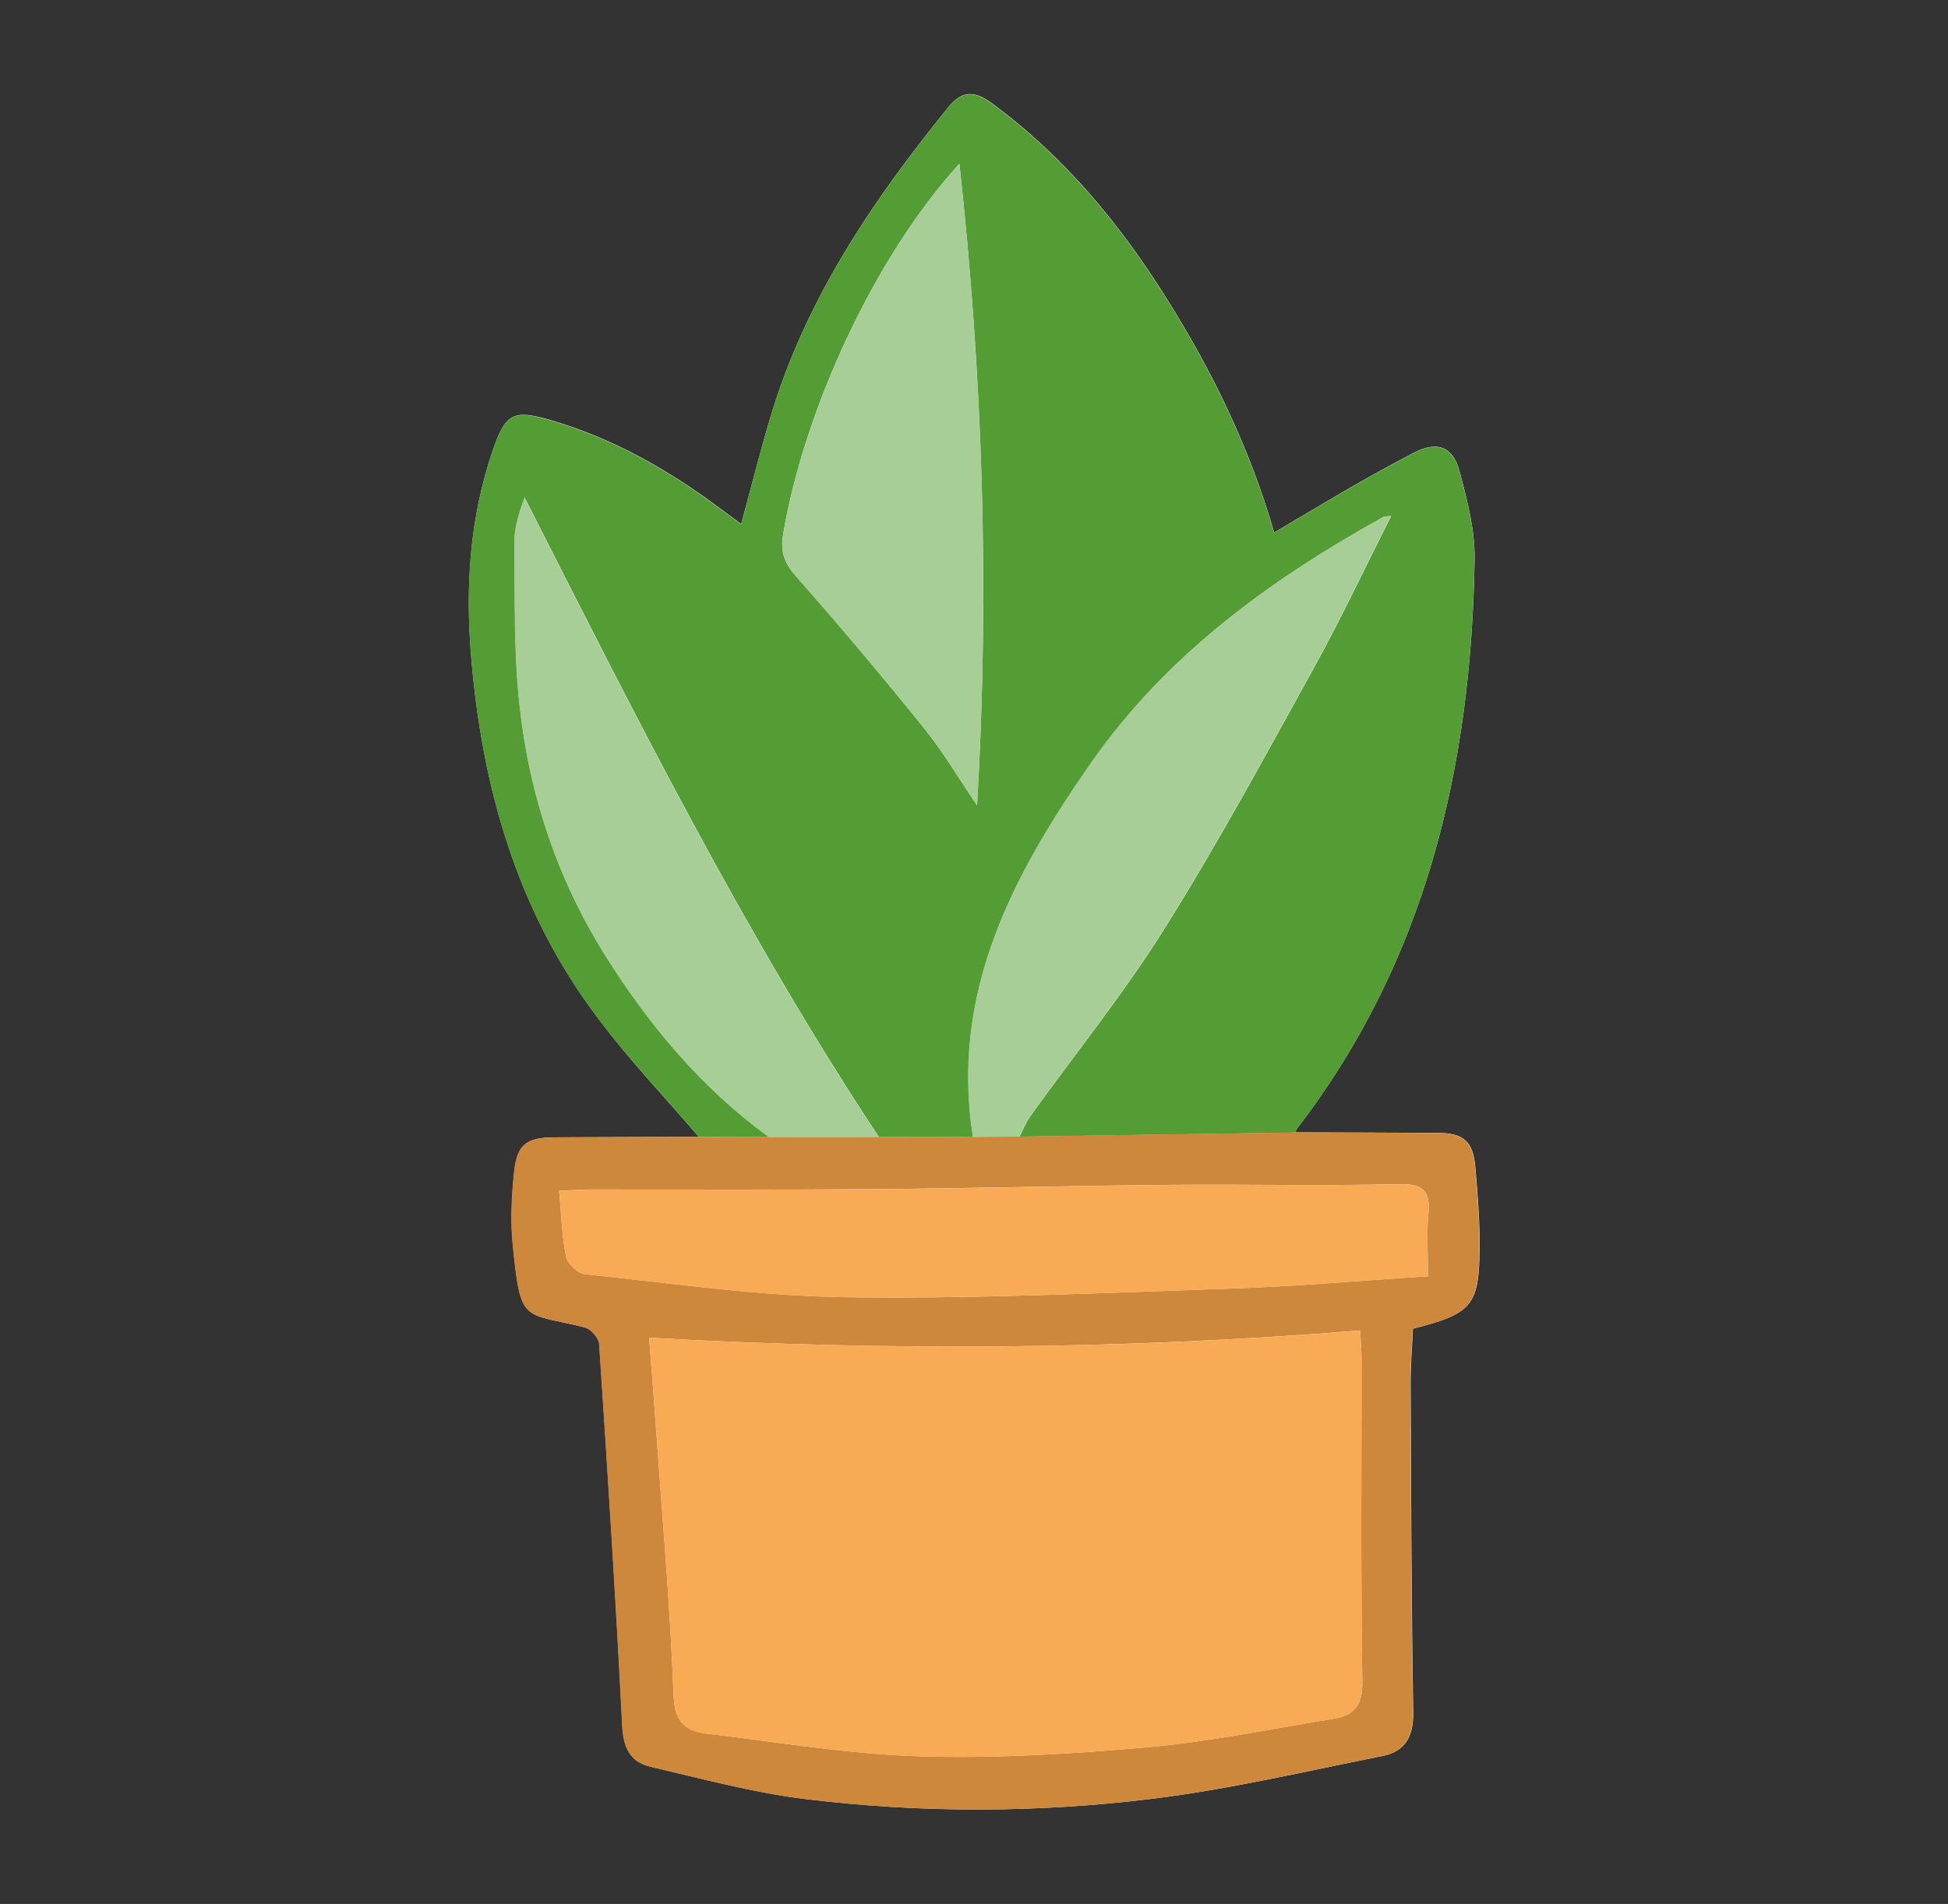 <?xml version="1.0" encoding="utf-8"?>
<!-- Generator: Adobe Illustrator 25.0.0, SVG Export Plug-In . SVG Version: 6.00 Build 0)  -->
<svg version="1.1" id="Layer_1" xmlns="http://www.w3.org/2000/svg" xmlns:xlink="http://www.w3.org/1999/xlink" x="0px" y="0px"
	 viewBox="0 0 218.01 213.12" style="enable-background:new 0 0 218.01 213.12;" xml:space="preserve">
<rect x="0" y="0" width="218.01" height="213.12" fill="#333333" stroke="none"/>
<style type="text/css">
	.st0{fill:#FEFEFE;}
	.st1{fill:#539D34;}
	.st2{fill:#CE883C;}
	.st3{fill:#A7CE96;}
	.st4{fill:#F9AA54;}
	.st5{fill:#F8AA55;}
</style>
<g id="Layer_3">
	<path class="st0" d="M78.21,127.25c-5.38,0.02-10.77,0.04-16.15,0.06c-3.13,0.02-4.18,0.77-4.51,3.89
		c-0.28,2.7-0.42,5.46-0.15,8.15c0.9,8.96,1.11,7.49,8.08,9.24c0.66,0.17,1.54,1.17,1.59,1.83c0.94,14.25,1.86,28.5,2.58,42.76
		c0.12,2.41,0.88,4.04,3.1,4.56c5.81,1.36,11.61,2.94,17.51,3.65c12.83,1.56,25.75,1.54,38.57-0.03c8.71-1.06,17.31-3.1,25.93-4.81
		c2.5-0.5,3.44-2.19,3.4-4.85c-0.2-12.26-0.24-24.52-0.29-36.78c-0.01-2.09,0.17-4.18,0.26-6.19c6.7-1.71,7.44-2.59,7.46-9.38
		c0.01-2.9-0.23-5.81-0.48-8.7c-0.25-2.91-1.32-3.83-4.25-3.84c-5.3-0.03-10.59-0.04-15.89-0.06c0.07-0.16,0.12-0.34,0.22-0.47
		c14.43-18.79,19.47-40.54,19.84-63.68c0.05-3.28-0.83-6.64-1.69-9.86c-0.75-2.81-2.55-3.39-5.07-2.08
		c-2.27,1.18-4.51,2.41-6.73,3.68c-2.94,1.69-5.85,3.45-8.94,5.27c-2.74-9.51-6.92-18.03-11.99-26.13
		c-5.28-8.45-11.55-16.01-19.65-21.96c-1.8-1.32-3.25-1.45-4.77,0.41C97.68,22.4,90.2,33.46,86.27,46.54
		c-1.18,3.93-2.18,7.92-3.32,12.11c-0.89-0.65-1.59-1.16-2.28-1.68c-5.83-4.36-12.09-7.93-19.13-9.97c-4.15-1.2-4.99-0.66-6.38,3.39
		c-2.57,7.48-3.08,15.14-2.44,22.97c1.22,14.77,5.14,28.62,14.2,40.6C70.4,118.62,74.42,122.84,78.21,127.25z"/>
	<path class="st0" d="M100.52,66.39c-0.47-0.49-1.05-0.66-1.71-0.45c-0.52,0.17-1.06,0.46-0.95,1.06"/>
	<path class="st1" d="M78.21,127.25c-3.78-4.41-7.8-8.64-11.3-13.26c-9.06-11.98-12.98-25.83-14.2-40.6
		c-0.65-7.82-0.13-15.49,2.44-22.97c1.39-4.05,2.23-4.6,6.38-3.39c7.04,2.04,13.29,5.61,19.13,9.97c0.69,0.52,1.39,1.02,2.28,1.68
		c1.14-4.19,2.14-8.18,3.32-12.11c3.93-13.09,11.41-24.15,19.92-34.61c1.52-1.86,2.97-1.73,4.77-0.41
		c8.1,5.95,14.37,13.51,19.65,21.96c5.06,8.1,9.25,16.62,11.99,26.13c3.09-1.83,5.99-3.58,8.94-5.27c2.22-1.27,4.46-2.5,6.73-3.68
		c2.52-1.32,4.32-0.74,5.07,2.08c0.86,3.22,1.74,6.57,1.69,9.86c-0.36,23.14-5.4,44.89-19.84,63.68c-0.1,0.13-0.15,0.31-0.22,0.47
		c-10.29,0.15-20.57,0.31-30.86,0.46c0.39-0.76,0.7-1.59,1.2-2.28c5.03-7.01,10.49-13.76,15.06-21.06
		c5.98-9.55,11.35-19.48,16.8-29.35c3-5.43,5.63-11.05,8.53-16.79c-0.55,0.07-0.73,0.04-0.86,0.11
		c-12.69,7.04-24.26,15.43-32.69,27.5c-8.77,12.56-15.79,25.73-13.24,41.89c-3.51,0-7.03,0.01-10.54,0.01
		C83.29,104.48,71.1,80.09,58.72,55.7c-0.6,1.69-1.14,3.31-1.13,4.94c0.06,6.05-0.09,12.13,0.55,18.13
		c1.07,10.09,4.21,19.59,9.65,28.24c4.91,7.81,10.75,14.81,18.28,20.27C83.42,127.26,80.81,127.26,78.21,127.25z M107.37,18.33
		C98,28.59,90.04,45.67,87.65,59.78c-0.35,2.08,0.17,3.3,1.52,4.82c4.89,5.54,9.65,11.21,14.29,16.96c2.09,2.6,3.8,5.51,5.89,8.59
		C110.74,65.97,110,42.33,107.37,18.33z"/>
	<path class="st2" d="M78.21,127.25c2.61,0,5.22,0.01,7.83,0.01c4.1,0,8.19,0,12.29,0c3.51,0,7.03-0.01,10.54-0.01
		c1.74-0.01,3.47-0.02,5.21-0.03c10.29-0.15,20.57-0.31,30.86-0.46c5.3,0.02,10.59,0.03,15.89,0.06c2.93,0.02,4,0.93,4.25,3.84
		c0.25,2.89,0.48,5.8,0.48,8.7c-0.02,6.79-0.76,7.67-7.46,9.38c-0.09,2.01-0.27,4.1-0.26,6.19c0.06,12.26,0.09,24.52,0.29,36.78
		c0.04,2.66-0.9,4.36-3.4,4.85c-8.62,1.71-17.22,3.75-25.93,4.81c-12.81,1.56-25.74,1.58-38.57,0.03c-5.9-0.72-11.7-2.29-17.51-3.65
		c-2.22-0.52-2.98-2.16-3.1-4.56c-0.72-14.26-1.63-28.51-2.58-42.76c-0.04-0.66-0.92-1.67-1.59-1.83c-6.97-1.76-7.18-0.28-8.08-9.24
		c-0.27-2.69-0.13-5.45,0.15-8.15c0.32-3.12,1.37-3.87,4.51-3.89C67.44,127.29,72.82,127.27,78.21,127.25z M72.65,149.74
		c0.26,3.37,0.51,6.5,0.73,9.63c0.72,10.15,1.62,20.3,2.01,30.46c0.12,2.98,1.35,3.94,3.75,4.23c7.92,0.94,15.83,2.29,23.77,2.53
		c8.51,0.26,17.07-0.26,25.56-1.02c6.96-0.62,13.85-2.06,20.76-3.18c2.29-0.37,3.27-1.48,3.23-4.12
		c-0.19-12.09-0.08-24.19-0.09-36.28c0-0.93-0.1-1.86-0.16-3.06C125.72,151.07,99.52,151.25,72.65,149.74z M159.81,142.86
		c0-2.67-0.16-4.79,0.04-6.87c0.25-2.58-0.45-3.51-3.28-3.44c-8.55,0.21-17.11,0-25.66,0.08c-11.04,0.1-22.08,0.39-33.13,0.48
		c-10.6,0.09-21.2,0.03-31.8,0.04c-1.01,0-2.03,0.09-3.4,0.15c0.25,2.71,0.3,5.09,0.78,7.39c0.16,0.78,1.32,1.86,2.11,1.94
		c9.68,1,19.37,2.43,29.07,2.57c14.35,0.2,28.72-0.47,43.07-0.96C144.88,144.01,152.13,143.35,159.81,142.86z"/>
	<path class="st3" d="M114.08,127.23c-1.74,0.01-3.47,0.02-5.21,0.03c-2.55-16.16,4.47-29.33,13.24-41.89
		c8.43-12.06,20-20.46,32.69-27.5c0.13-0.07,0.31-0.05,0.86-0.11c-2.9,5.73-5.53,11.36-8.53,16.79c-5.45,9.87-10.82,19.8-16.8,29.35
		c-4.57,7.3-10.02,14.05-15.06,21.06C114.78,125.64,114.47,126.46,114.08,127.23z"/>
	<path class="st3" d="M98.33,127.26c-4.1,0-8.19,0-12.29,0C78.5,121.8,72.67,114.81,67.76,107c-5.43-8.65-8.58-18.16-9.65-28.24
		c-0.64-6-0.5-12.08-0.55-18.13c-0.01-1.62,0.53-3.25,1.13-4.94C71.06,80.08,83.26,104.47,98.33,127.26z"/>
	<path class="st3" d="M107.37,18.33c2.63,24.01,3.38,47.64,1.98,71.83c-2.09-3.08-3.79-6-5.89-8.59
		c-4.64-5.75-9.4-11.42-14.29-16.96c-1.34-1.52-1.87-2.74-1.52-4.82C90.04,45.67,98,28.59,107.37,18.33z"/>
	<path class="st4" d="M72.65,149.74c26.87,1.51,53.07,1.33,79.56-0.8c0.07,1.2,0.16,2.13,0.16,3.06
		c0.01,12.09-0.09,24.19,0.09,36.28c0.04,2.64-0.94,3.75-3.23,4.12c-6.91,1.12-13.8,2.56-20.76,3.18
		c-8.49,0.75-17.06,1.27-25.56,1.02c-7.94-0.24-15.85-1.6-23.77-2.53c-2.4-0.28-3.64-1.24-3.75-4.23
		c-0.4-10.17-1.3-20.31-2.01-30.46C73.16,156.24,72.91,153.12,72.65,149.74z"/>
	<path class="st5" d="M159.81,142.86c-7.67,0.5-14.93,1.15-22.2,1.39c-14.35,0.49-28.72,1.15-43.07,0.96
		c-9.7-0.13-19.39-1.57-29.07-2.57c-0.79-0.08-1.95-1.16-2.11-1.94c-0.47-2.29-0.53-4.67-0.78-7.39c1.37-0.06,2.39-0.15,3.4-0.15
		c10.6-0.02,21.2,0.05,31.8-0.04c11.04-0.09,22.08-0.38,33.13-0.48c8.55-0.08,17.11,0.12,25.66-0.08c2.83-0.07,3.53,0.86,3.28,3.44
		C159.65,138.07,159.81,140.19,159.81,142.86z"/>
</g>
</svg>
